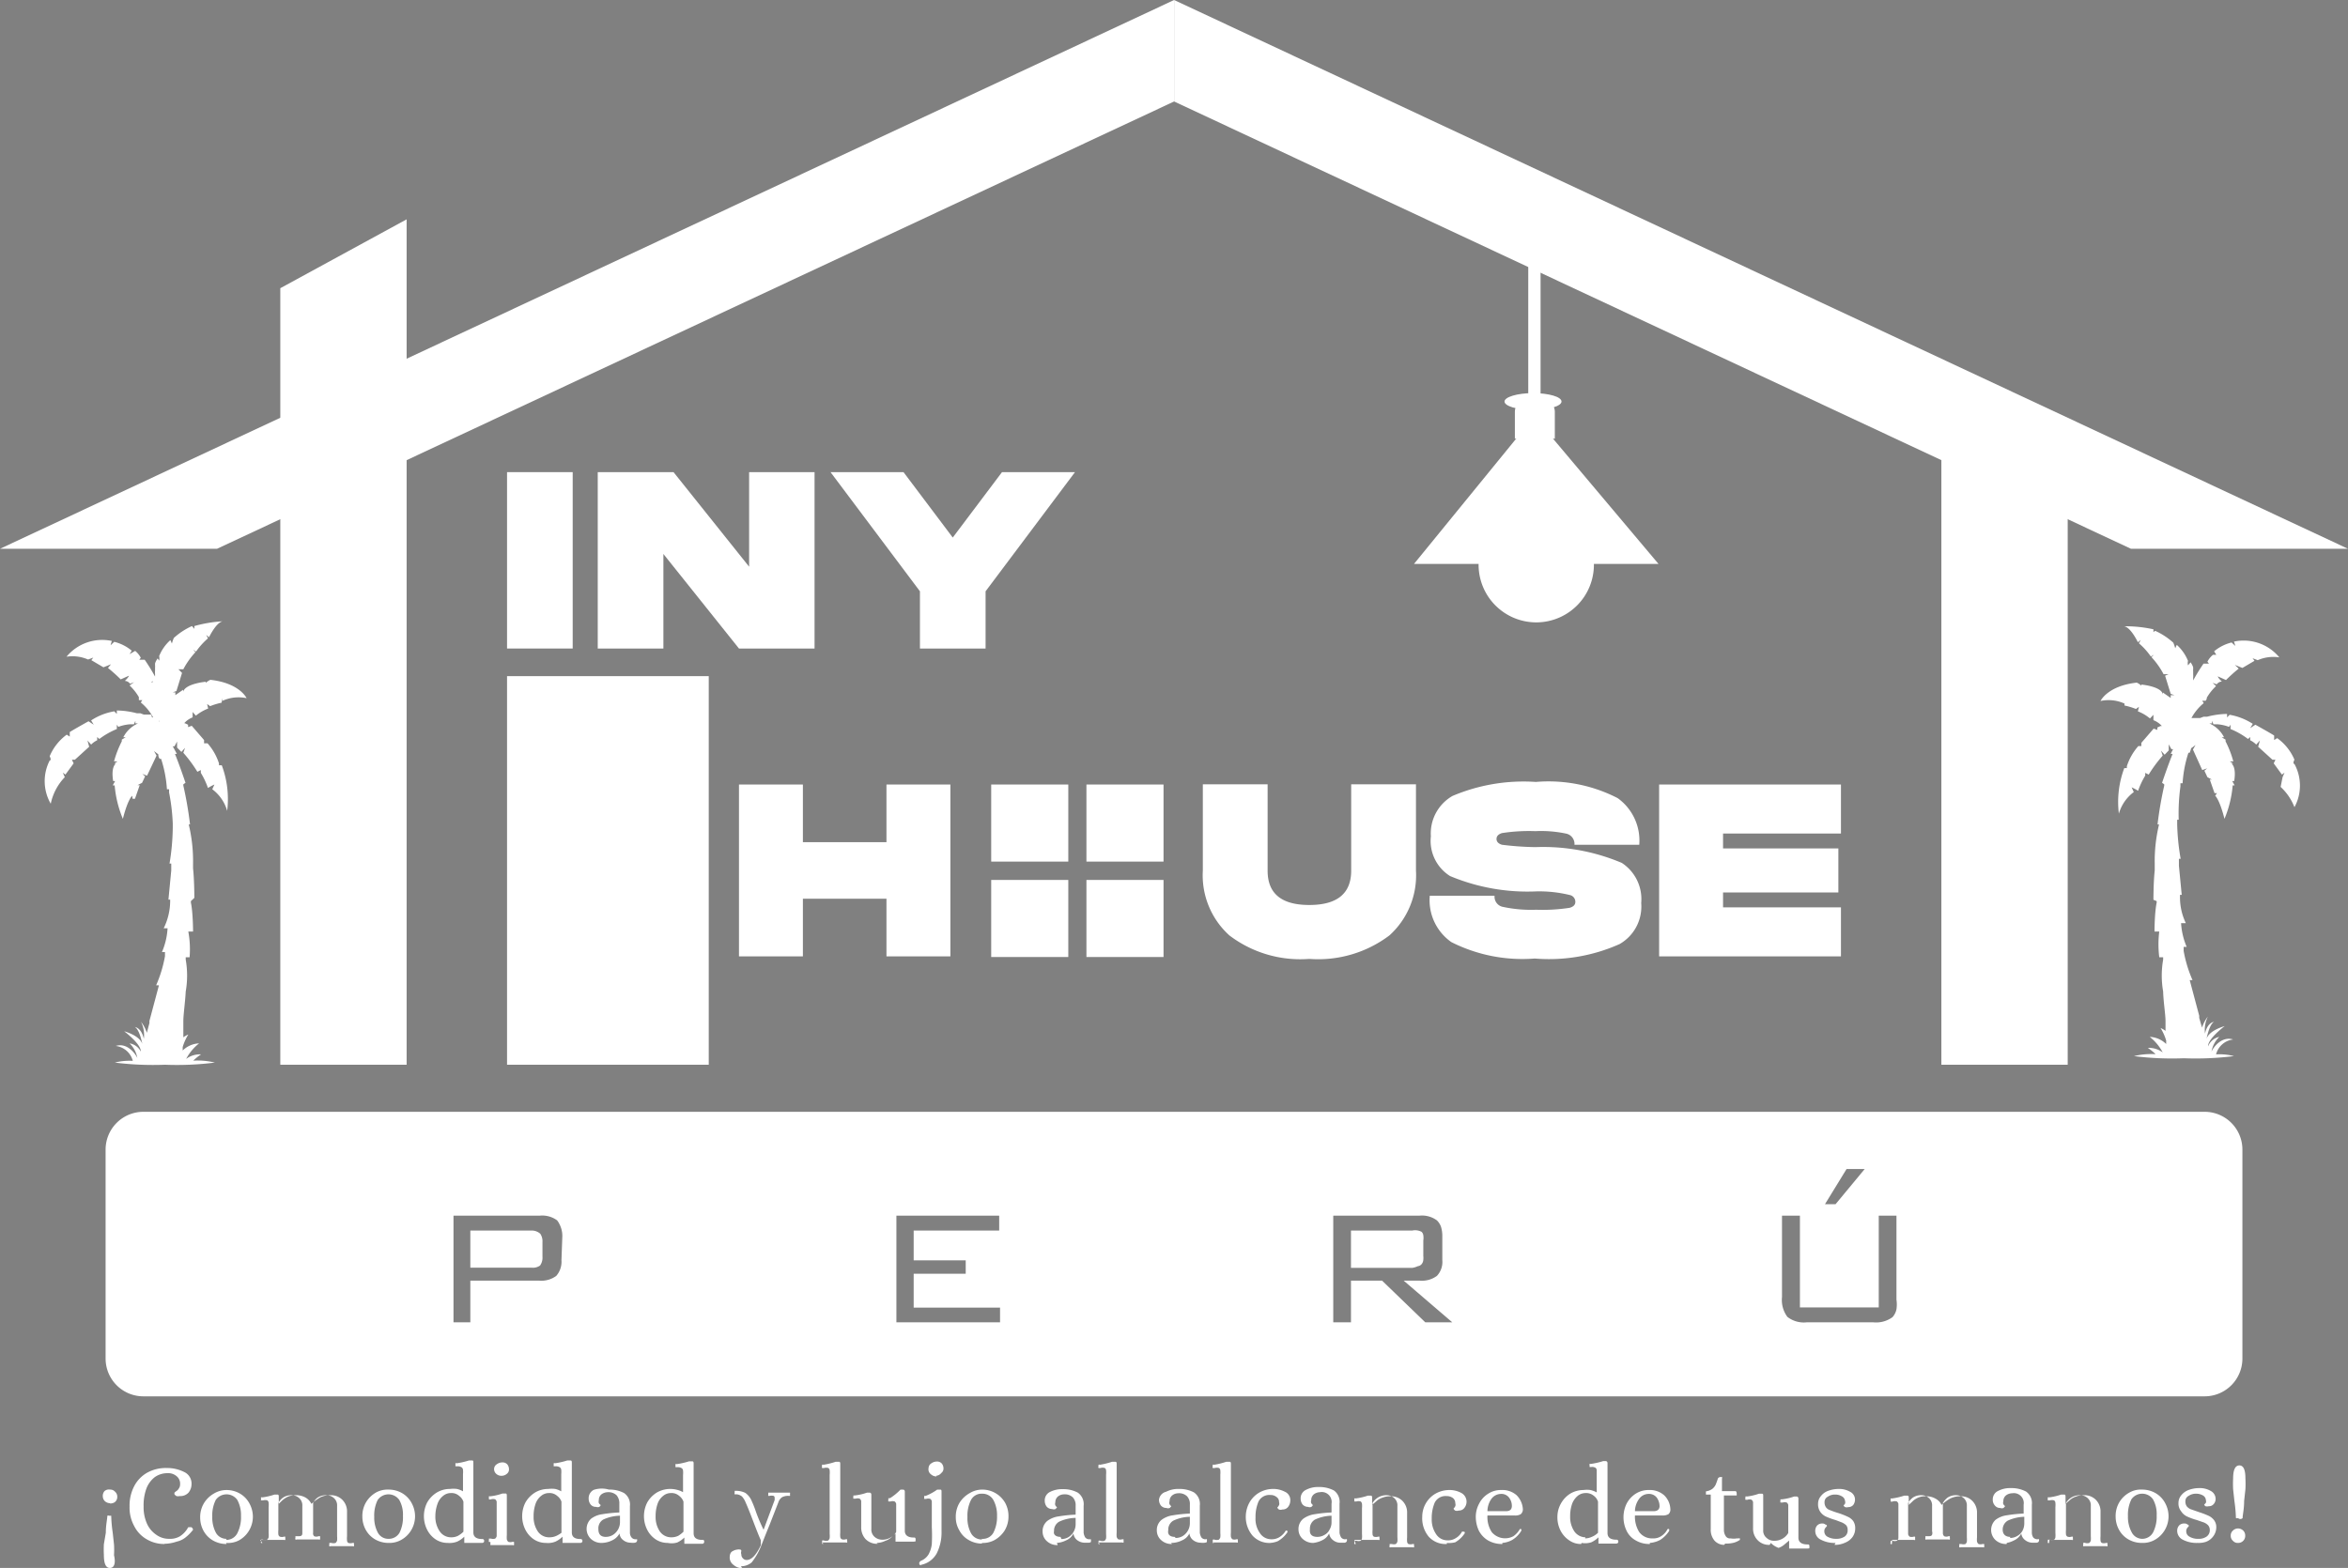<svg xmlns="http://www.w3.org/2000/svg" viewBox="0 0 108.73 72.63"><rect x="0" y="0" width="108.73" height="72.63" fill="#808080" stroke="none"/><defs><style>.cls-1,.cls-2{fill:#fff;}.cls-2{fill-rule:evenodd;}.cls-3{fill:#12100c;}</style></defs><g id="Capa_2" data-name="Capa 2"><g id="Capa_1-2" data-name="Capa 1"><path class="cls-1" d="M24.62,57H21.78v1.72h2.84a.57.57,0,0,0,.39-.1h0a.63.63,0,0,0,.11-.41v-.68a.62.62,0,0,0-.1-.38v0A.59.59,0,0,0,24.62,57Z"/><path class="cls-1" d="M65.66,58.65a.27.27,0,0,0,.16-.08.34.34,0,0,0,.09-.22.79.79,0,0,0,0-.17v-.72a.78.78,0,0,0,0-.24.27.27,0,0,0-.08-.16A.64.64,0,0,0,65.4,57H62.56v1.73H65.4A1,1,0,0,0,65.66,58.65Z"/><path class="cls-1" d="M102.1,51.5H6.63a1.75,1.75,0,0,0-1.74,1.74v9.7a1.75,1.75,0,0,0,1.74,1.74H102.1a1.75,1.75,0,0,0,1.74-1.74v-9.7A1.75,1.75,0,0,0,102.1,51.5ZM84.51,55.78l1-1.63h.84L85,55.78ZM26,58.37a1,1,0,0,1-.24.73,1.16,1.16,0,0,1-.8.22H21.78v1.93H21V56.31h4a1.16,1.16,0,0,1,.8.22,1,1,0,0,1,.12.2,1.17,1.17,0,0,1,.12.54Zm20.31,2.88h-4.8V56.31h4.76V57H42.31v1.38h2.41V59H42.31v1.57h4Zm21,0H66l-2-1.93H62.56v1.93h-.82V56.31h4a1.16,1.16,0,0,1,.8.22.77.77,0,0,1,.19.3,1.42,1.42,0,0,1,.06.44h0v1.1h0a.94.94,0,0,1-.25.73,1.16,1.16,0,0,1-.8.22H65l2.25,1.93Zm20.51-4.94v3.77h0c0,.05,0,.07,0,.12a1.51,1.51,0,0,1,0,.45.81.81,0,0,1-.18.36,1.29,1.29,0,0,1-.91.24H83.68a1.24,1.24,0,0,1-.91-.25,1.31,1.31,0,0,1-.25-.92h0V56.31h.83v4.25H87V56.31h.81Z"/><polygon class="cls-2" points="12.98 13.35 18.83 10.16 18.83 49.32 12.98 49.32 12.98 13.35"/><polygon class="cls-1" points="46.4 21.87 44.12 24.9 41.84 21.87 38.46 21.87 42.6 27.39 42.6 30.04 45.64 30.04 45.64 27.39 49.78 21.87 46.4 21.87"/><rect class="cls-1" x="23.48" y="21.87" width="3.04" height="8.17"/><rect class="cls-1" x="23.48" y="31.32" width="9.34" height="18"/><path class="cls-2" d="M31.73,39.73a.59.59,0,1,1-.59.59.58.58,0,0,1,.59-.59"/><polygon class="cls-1" points="34.69 21.87 34.69 26.25 31.19 21.87 27.68 21.87 27.68 30.04 30.72 30.04 30.72 25.66 34.22 30.04 37.72 30.04 37.72 21.87 34.69 21.87"/><path class="cls-2" d="M50.31,36.34h3.57v3.57H50.31ZM45.9,40.76h3.57v3.57H45.9Zm4.41,0h3.57v3.57H50.31ZM45.9,36.34h3.57v3.57H45.9Z"/><polygon class="cls-1" points="41.05 36.34 41.05 39.01 37.18 39.01 37.18 36.34 34.22 36.34 34.22 44.3 37.18 44.3 37.18 41.63 41.05 41.63 41.05 44.3 44.01 44.3 44.01 36.34 41.05 36.34"/><path class="cls-1" d="M60.67,44.42a5.47,5.47,0,0,0,3.67-1.09,3.75,3.75,0,0,0,1.23-3v-4h-3v4c0,1.06-.65,1.59-1.94,1.59s-1.93-.53-1.93-1.59v-4h-3v4a3.75,3.75,0,0,0,1.23,3,5.42,5.42,0,0,0,3.66,1.09"/><path class="cls-1" d="M71.14,41.29a6,6,0,0,1,1.56.17.32.32,0,0,1,.25.32c0,.13-.09.22-.26.27a8.09,8.09,0,0,1-1.55.09A6.24,6.24,0,0,1,69.56,42a.48.48,0,0,1-.35-.51h-3a2.36,2.36,0,0,0,1,2.15,7.29,7.29,0,0,0,3.86.76A8,8,0,0,0,75,43.73a2,2,0,0,0,1-1.9,2,2,0,0,0-.9-1.86,9.35,9.35,0,0,0-4-.73,14.08,14.08,0,0,1-1.55-.11c-.16-.05-.25-.14-.25-.27s.09-.22.25-.27a8.09,8.09,0,0,1,1.55-.09,5.54,5.54,0,0,1,1.45.12.49.49,0,0,1,.36.51h3a2.42,2.42,0,0,0-1-2.16,7,7,0,0,0-3.79-.75,8.42,8.42,0,0,0-3.86.65,2,2,0,0,0-1,1.87,1.92,1.92,0,0,0,.89,1.84,9.29,9.29,0,0,0,4,.71"/><polygon class="cls-1" points="76.83 36.34 76.83 44.3 85.25 44.3 85.25 42.03 79.79 42.03 79.79 41.34 85.13 41.34 85.13 39.3 79.79 39.3 79.79 38.61 85.25 38.61 85.25 36.34 76.83 36.34"/><rect class="cls-1" x="70.77" y="11.88" width="0.57" height="6.72"/><path class="cls-2" d="M71.14,22.7a2.87,2.87,0,0,1,2.64,3.06,2.67,2.67,0,1,1-5.28,0,2.87,2.87,0,0,1,2.64-3.06"/><path class="cls-1" d="M72.31,18.6c0,.21-.59.39-1.32.39s-1.32-.18-1.32-.39.59-.39,1.32-.39,1.32.17,1.32.39"/><polygon class="cls-1" points="76.8 26.12 65.48 26.12 71.05 19.29 76.8 26.12"/><path class="cls-1" d="M72,20.32V19.07c0-.38-.4-.68-.93-.68s-.92.3-.92.68v1.25Z"/><path class="cls-1" d="M3,36l-.09-.21.12.09.38-.52-.08-.17.14,0,.66-.6-.08-.29.17.19a1,1,0,0,1,.28-.2v-.15l.1.09a3.57,3.57,0,0,1,.81-.46l0-.2.07.1a1.89,1.89,0,0,1,.54-.12h.18l.07-.16,0,.12h.22l-.1,0h0a1.4,1.4,0,0,0-.68.64l.11,0-.18.11,0,.08a4.76,4.76,0,0,0-.36.93l.16,0-.15.1h.08s-.24.12-.13.81l.09,0-.11.2.09,0a5.12,5.12,0,0,0,.38,1.55c.23-.91.43-1.07.43-1.07L6.14,37l.11,0,.22-.63-.1,0,.21-.11.14-.3-.13-.11.22.08L7.25,35l-.12-.21.2.15,0-.06c0,.1,0,.2.07.27l.06,0a5.7,5.7,0,0,1,.27,1.41l.1,0s0,.09,0,.15h0A9.31,9.31,0,0,1,8,38.14H8c0,.06,0,.13,0,.21A10.68,10.68,0,0,1,7.85,40l.08,0,0,.32-.13,1.35h.08v0h0v.1A2.91,2.91,0,0,1,7.58,43h.18a3.28,3.28,0,0,1-.26,1.1l.14,0c0,.05,0,.12,0,.19h0a5.93,5.93,0,0,1-.41,1.35l.13,0-.44,1.65h0l0,.1-.12.45a1.7,1.7,0,0,0-.27-.51,1.38,1.38,0,0,1,.13.79s-.08-.48-.42-.55c.23.12.35.79.35.79-.12-.4-.84-.59-.84-.59s.79.59.77.94A.71.71,0,0,0,6,48.33a1.24,1.24,0,0,1,.36.68c-.08-.19-.47-.73-1-.56a.93.93,0,0,1,.79.69,2.69,2.69,0,0,0-.83.08,14.23,14.23,0,0,0,2.32.1,14,14,0,0,0,2.31-.1,3.41,3.41,0,0,0-1-.09,2.49,2.49,0,0,1,.36-.29,1.06,1.06,0,0,0-.69.21,2.25,2.25,0,0,1,.6-.72,1.15,1.15,0,0,0-.76.33s0-.1,0-.16a2.37,2.37,0,0,1,.26-.58,1,1,0,0,0-.23.13c0-.16,0-.33,0-.47h0V47.3c0-.3.09-.92.11-1.37h0a4.3,4.3,0,0,0,0-1.48h0l0-.11.18,0a4.53,4.53,0,0,0-.06-1.19h0l.22,0s0-.87-.1-1.34h0v-.07a.09.09,0,0,0,0,0v0L9,41.59s0-.83-.06-1.36h0s0-.09,0-.13V40h0a7.25,7.25,0,0,0-.2-1.81H8.8a17.37,17.37,0,0,0-.31-1.8h0v0l0-.06.1-.07s-.3-.89-.49-1.34h0l0,0,0,0,.09,0L8,34.57l.08,0,.12-.22,0,.28.2.2.17-.19-.08.23a6.38,6.38,0,0,1,.65.88l.16-.08,0,.13a3.59,3.59,0,0,1,.33.7,2.36,2.36,0,0,1,.3-.16l-.1.22a1.89,1.89,0,0,1,.69,1,4.46,4.46,0,0,0-.25-2.11l-.13,0,0-.09a2.62,2.62,0,0,0-.53-.93H9.45l0-.15-.57-.66-.17.06v-.11l-.15-.07H8.53l0,0h0l0,0,0,0a1,1,0,0,1,.39-.27l0-.25.15.17a2.11,2.11,0,0,1,.57-.33l-.05-.21.14.1a3.26,3.26,0,0,1,.53-.16l.05-.21,0,.12a1.79,1.79,0,0,1,1.11-.12s-.32-.7-1.68-.85c-.18.09-.21.15-.21.15l0-.06s-.93.08-1.05.46l0-.09-.36.25,0-.13H8l.17-.06.26-.84L8.26,31l.23,0a3.67,3.67,0,0,1,.56-.79l-.11-.11.14.08a3.23,3.23,0,0,1,.55-.61l-.08-.16.13.11s.32-.68.63-.74A6,6,0,0,0,9,29v.13L8.89,29a3.22,3.22,0,0,0-.84.55,1.8,1.8,0,0,0-.09.26l-.07-.16a2,2,0,0,0-.52.74.48.48,0,0,1,0,.21L7.3,30.5a.82.82,0,0,0-.12.23l0,.09v0a.44.44,0,0,1,0,.1v0l0,.14v0a.76.76,0,0,0,0,.15v.13a8.51,8.51,0,0,0-.48-.78l-.25,0,.07-.09a1,1,0,0,0-.26-.32L6,30.3l.1-.16a2,2,0,0,0-.81-.41l-.17.16a2.06,2.06,0,0,1,.06-.2,2.14,2.14,0,0,0-2.1.73,1.81,1.81,0,0,1,1,.13l.24-.09-.09.12.56.33.35-.14L5,30.94a7.51,7.51,0,0,1,.59.53l.38-.17s0,.06-.19.24a.31.31,0,0,1,.24.13l.19-.07L6,31.75a2.38,2.38,0,0,1,.43.54l0,.05,0,.09v0l.16,0-.07.11a2.3,2.3,0,0,1,.57.69l-.05,0,0,0L7,33.1l-.06,0-.07,0-.06,0-.08,0-.07,0-.16-.06-.09,0-.07,0h0a3.85,3.85,0,0,0-.93-.13v.16l-.12-.12a2.79,2.79,0,0,0-1.07.42l.12.2-.24-.16s-.65.36-.87.5l0,.21-.14-.09a2.38,2.38,0,0,0-.79,1c.1.2,0,.2,0,.2a2.09,2.09,0,0,0,.05,2A2.51,2.51,0,0,1,3,36M7.44,33.5Zm-.06-.07s0-.06,0-.09,0,.1.05.16l0-.08Zm1.17,9.51L7.07,31.55ZM7.07,31.55v.05H7Z"/><path class="cls-1" d="M105.7,36l.09-.21-.12.09-.38-.52.08-.17-.14,0-.66-.6.08-.29-.17.19a1,1,0,0,0-.28-.2v-.15l-.1.09a3.57,3.57,0,0,0-.81-.46l0-.2-.07.1a1.89,1.89,0,0,0-.54-.12h-.18l-.07-.16,0,.12h-.22l.1,0h0a1.4,1.4,0,0,1,.68.64l-.11,0,.18.11,0,.08a4.76,4.76,0,0,1,.36.93l-.16,0,.15.1h-.08s.24.12.13.81l-.09,0,.11.2-.09,0a5.12,5.12,0,0,1-.38,1.55c-.23-.91-.43-1.07-.43-1.07l.08-.12-.11,0-.22-.63.1,0-.21-.11-.14-.3.13-.11-.23.08-.43-.95.12-.21-.2.15,0-.06c0,.1-.05.2-.07.27l-.06,0a5.7,5.7,0,0,0-.27,1.41l-.1,0s0,.09,0,.15h0a9.31,9.31,0,0,0-.08,1.54h-.07c0,.06,0,.13,0,.21a10.68,10.68,0,0,0,.16,1.6l-.08,0,0,.32.13,1.35h-.08v0h0v.1a2.76,2.76,0,0,0,.27,1.21H101a3.28,3.28,0,0,0,.26,1.1l-.14,0c0,.05,0,.12,0,.19h0a5.93,5.93,0,0,0,.41,1.35l-.13,0,.44,1.65h0l0,.1.13.45a1.7,1.7,0,0,1,.27-.51,1.38,1.38,0,0,0-.13.79s.07-.48.42-.55c-.23.12-.35.79-.35.79.12-.4.84-.59.84-.59s-.79.59-.77.94a.71.71,0,0,1,.52-.44,1.24,1.24,0,0,0-.36.68c.08-.19.47-.73,1-.56a.93.93,0,0,0-.79.69,2.69,2.69,0,0,1,.83.08,14.23,14.23,0,0,1-2.32.1,14,14,0,0,1-2.31-.1,3.41,3.41,0,0,1,1-.09,2.49,2.49,0,0,0-.36-.29,1.06,1.06,0,0,1,.69.21,2.25,2.25,0,0,0-.6-.72,1.15,1.15,0,0,1,.76.33s0-.1,0-.16a2.37,2.37,0,0,0-.26-.58,1,1,0,0,1,.23.13c0-.16,0-.33,0-.47h0V47.3c0-.3-.1-.92-.11-1.37h0a4.3,4.3,0,0,1,0-1.48h0l0-.11-.18,0a4.8,4.8,0,0,1,0-1.19h0l-.22,0s0-.87.1-1.34h0v-.07a.09.09,0,0,1,0,0v0l-.15-.06s0-.83.06-1.36h0s0-.09,0-.13V40h0a7.25,7.25,0,0,1,.2-1.81h-.07a17.37,17.37,0,0,1,.31-1.8h0v0l0-.06-.1-.07s.3-.89.49-1.34h0l0,0,0,0-.09,0,.11-.22-.08,0-.12-.22v.28l-.19.2-.17-.19.08.23a6.38,6.38,0,0,0-.65.88l-.16-.08,0,.13a3.59,3.59,0,0,0-.33.7,2.36,2.36,0,0,0-.3-.16l.1.22a1.89,1.89,0,0,0-.69,1,4.46,4.46,0,0,1,.25-2.11l.12,0,0-.09a2.62,2.62,0,0,1,.53-.93h.14l0-.15.57-.66.17.06v-.11l.15-.07h.06l0,0h0l0,0,0,0a1,1,0,0,0-.39-.27l0-.25-.16.17a2,2,0,0,0-.56-.33l.05-.21-.14.1a3.26,3.26,0,0,0-.53-.16l0-.21,0,.12a1.79,1.79,0,0,0-1.11-.12s.32-.7,1.68-.85c.18.09.21.15.21.15l0-.06s.93.08,1,.46l0-.09.36.25,0-.13h.17l-.17-.06-.26-.84.16-.07-.23,0a3.67,3.67,0,0,0-.56-.79l.11-.11-.14.08a3.23,3.23,0,0,0-.55-.61l.08-.16-.13.11s-.32-.68-.63-.74a6,6,0,0,1,1.35.14v.13l.08-.06a3.22,3.22,0,0,1,.84.55,1.8,1.8,0,0,1,.09.26l.07-.16a2,2,0,0,1,.52.74.48.48,0,0,0,0,.21l.12-.14a.82.82,0,0,1,.12.23l0,.09v0a.44.44,0,0,0,0,.1v0l0,.14v0a.76.76,0,0,1,0,.15v.13a8.51,8.51,0,0,1,.48-.78l.25,0-.07-.09a1,1,0,0,1,.26-.32l.15,0-.1-.16a2,2,0,0,1,.81-.41l.17.16a2.06,2.06,0,0,0-.06-.2,2.14,2.14,0,0,1,2.1.73,1.81,1.81,0,0,0-1,.13l-.24-.09.09.12-.56.33-.35-.14.18.17a7.51,7.51,0,0,0-.59.53l-.38-.17s0,.06.19.24a.31.31,0,0,0-.24.13l-.19-.07.16.15a2.38,2.38,0,0,0-.43.54l0,.05-.05.09v0l-.16,0,.07.11a2.3,2.3,0,0,0-.57.69l0,0,0,0,.06,0,.06,0,.07,0,.06,0,.08,0,.07,0,.16-.06.09,0,.07,0h0a3.85,3.85,0,0,1,.93-.13v.16l.12-.12a2.86,2.86,0,0,1,1.07.42l-.12.2.24-.16s.65.36.87.5l0,.21.14-.09a2.36,2.36,0,0,1,.8,1c-.1.2,0,.2,0,.2a2.09,2.09,0,0,1,0,2,2.51,2.51,0,0,0-.64-.94m-4.41-2.53Zm.06-.07s0-.06,0-.09,0,.1,0,.16l0-.08Zm-1.17,9.51,1.48-11.39Zm1.48-11.39v.05h0Z"/><polygon class="cls-2" points="95.75 21.27 89.9 18.09 89.9 49.32 95.75 49.32 95.75 21.27"/><polygon class="cls-2" points="0 25.42 10.05 25.42 54.37 4.7 54.37 0 0 25.42"/><polygon class="cls-2" points="108.73 25.42 98.68 25.42 54.37 4.7 54.37 0 108.73 25.42"/><rect class="cls-3" x="83.35" y="60.56" width="3.6"/><path class="cls-1" d="M45.46,71.28A.56.56,0,0,0,46,71a1.61,1.61,0,0,0,.17-.78,1.47,1.47,0,0,0-.17-.74.58.58,0,0,0-.52-.29.55.55,0,0,0-.52.3,1.61,1.61,0,0,0-.16.78,1.48,1.48,0,0,0,.16.74.56.56,0,0,0,.52.3m0,.19a1.19,1.19,0,0,1-.63-.17,1.1,1.1,0,0,1-.43-.45,1.17,1.17,0,0,1-.16-.6,1.25,1.25,0,0,1,.18-.68,1.31,1.31,0,0,1,.47-.44,1.12,1.12,0,0,1,.57-.16,1.22,1.22,0,0,1,1.07.62,1.27,1.27,0,0,1,.15.6,1.25,1.25,0,0,1-.18.68,1.31,1.31,0,0,1-.47.44A1.12,1.12,0,0,1,45.46,71.47Zm-2.11-3.11a.37.37,0,0,1-.25-.09A.29.29,0,0,1,43,68a.26.26,0,0,1,.12-.21.44.44,0,0,1,.27-.09.29.29,0,0,1,.22.09.36.36,0,0,1,.08.23.25.25,0,0,1-.1.21A.34.34,0,0,1,43.35,68.36Zm-.72,4.12s-.06,0-.08-.07a.35.35,0,0,1,0-.06s0,0,.05-.07A.75.75,0,0,0,43,72a1.29,1.29,0,0,0,.15-.48,7.69,7.69,0,0,0,0-.78v-1c0-.09,0-.16,0-.2a.19.19,0,0,0-.07-.11.31.31,0,0,0-.19,0s-.07,0-.09,0,0,0,0-.08a.14.14,0,0,1,0-.06l.07,0A2.44,2.44,0,0,0,43.4,69l.12,0h0c.06,0,.08,0,.08.1v1.85a2.15,2.15,0,0,1-.22,1,1.07,1.07,0,0,1-.75.54Zm-2-1a.74.74,0,0,1-.57-.22.8.8,0,0,1-.2-.56v-1c0-.09,0-.16,0-.2a.19.19,0,0,0-.07-.11.31.31,0,0,0-.19,0h-.1a.12.12,0,0,1,0-.09.14.14,0,0,1,0-.06l.07,0a2.44,2.44,0,0,0,.56-.13l.12,0h0s.08,0,.08.1v1.58a.45.45,0,0,0,.15.37.53.53,0,0,0,.35.13.7.7,0,0,0,.42-.12.57.57,0,0,0,.23-.24v-1.3a.19.19,0,0,0-.07-.11.31.31,0,0,0-.19,0h-.1a.12.12,0,0,1,0-.09.14.14,0,0,1,0-.06l.07,0A2.57,2.57,0,0,0,41.7,69l.12,0h0s.08,0,.08.1v1.81c0,.2.14.31.41.31.06,0,.09,0,.09.1s0,.08-.09.09l-.84,0s0,0,0,0,0,0,0-.08v-.29h0l-.24.21a.84.84,0,0,1-.25.13A.91.91,0,0,1,40.59,71.47Zm-2.52,0a.09.09,0,0,1-.06,0,.14.14,0,0,1,0-.07s0-.08,0-.08a.14.14,0,0,1,.09,0,.32.32,0,0,0,.19,0,.23.23,0,0,0,.07-.11,1.09,1.09,0,0,0,0-.2V68.31a1,1,0,0,0,0-.2.14.14,0,0,0-.06-.11.35.35,0,0,0-.2,0l-.09,0a.11.11,0,0,1,0-.09.07.07,0,0,1,0-.06.06.06,0,0,1,.06,0,3.39,3.39,0,0,0,.57-.14l.12,0h0c.06,0,.09,0,.09.1v3.18a1.09,1.09,0,0,0,0,.2s0,.07.07.11a.3.3,0,0,0,.19,0h0l.06,0s0,0,0,.08a.14.14,0,0,1,0,.07.09.09,0,0,1-.06,0h-1.1Zm-3.76,1.13a.6.6,0,0,1-.4-.15.42.42,0,0,1-.18-.34c0-.16.05-.26.14-.3a.53.53,0,0,1,.2-.07.33.33,0,0,1,.15,0s.05,0,.05.07,0,0,0,0a.21.21,0,0,0,0,.15.24.24,0,0,0,.07.18.22.22,0,0,0,.18.08c.22,0,.44-.23.65-.68a.52.52,0,0,0,0-.11.45.45,0,0,0,0-.13c-.07-.15-.19-.45-.35-.87s-.26-.67-.35-.87a.91.91,0,0,0-.17-.28.45.45,0,0,0-.23-.1h-.06l-.05,0a.17.17,0,0,1,0-.08s0-.07,0-.08H34a1,1,0,0,1,.51.09.85.85,0,0,1,.3.38,4.85,4.85,0,0,1,.2.51,7.91,7.91,0,0,0,.35.82h0l.51-1.37a.49.49,0,0,0,0-.12.08.08,0,0,0-.05-.08.42.42,0,0,0-.18,0h0l-.06,0a.13.13,0,0,1,0-.08.19.19,0,0,1,0-.07.05.05,0,0,1,0,0h1a.05.05,0,0,1,0,0,.1.1,0,0,1,0,.07.13.13,0,0,1,0,.08l-.06,0a.61.61,0,0,0-.3.06.46.46,0,0,0-.18.25l-.39,1c-.18.44-.31.77-.4,1a3,3,0,0,1-.44.77A.75.75,0,0,1,34.31,72.55ZM31.1,71.21a.74.74,0,0,0,.31-.07,1.33,1.33,0,0,0,.24-.19V69.56a.56.56,0,0,0-.2-.27.52.52,0,0,0-.37-.13.56.56,0,0,0-.37.13.8.8,0,0,0-.26.37,1.72,1.72,0,0,0-.09.58,1.19,1.19,0,0,0,.19.69A.64.64,0,0,0,31.1,71.21Zm-.18.26a1,1,0,0,1-.55-.16,1.17,1.17,0,0,1-.4-.45,1.4,1.4,0,0,1,0-1.26,1.29,1.29,0,0,1,.44-.46,1.24,1.24,0,0,1,.94-.13,1,1,0,0,1,.28.11h0v-.8a1,1,0,0,0,0-.2.14.14,0,0,0-.06-.11.34.34,0,0,0-.2-.05l-.09,0s0,0,0-.08,0,0,0-.06a.07.07,0,0,1,.06,0,3.46,3.46,0,0,0,.57-.13l.12,0h0c.06,0,.09,0,.09.1v3.23c0,.21.13.31.41.31.05,0,.08,0,.08.09a.09.09,0,0,1-.08.09l-.84,0s0,0,0,0v-.29h0a1.14,1.14,0,0,1-.33.23A.92.92,0,0,1,30.92,71.47Zm-2.87-.28a.63.63,0,0,0,.33-.09.7.7,0,0,0,.33-.59v-.3a1.93,1.93,0,0,0-.78.18.47.47,0,0,0-.22.44C27.71,71.07,27.82,71.19,28.05,71.19Zm-.17.28a.72.72,0,0,1-.51-.18.64.64,0,0,1,0-.94,1.1,1.1,0,0,1,.52-.21,6.5,6.5,0,0,1,.79-.08v-.41a.57.57,0,0,0-.13-.39.55.55,0,0,0-.41-.14.51.51,0,0,0-.29.1.34.34,0,0,0-.12.27.29.29,0,0,0,0,.14.76.76,0,0,0,.09.09.12.12,0,0,1,0,0s0,0-.06.08a.24.24,0,0,1-.16,0,.31.31,0,0,1-.25-.11.44.44,0,0,1-.09-.27.43.43,0,0,1,.24-.41A1.2,1.2,0,0,1,28.2,69a1.42,1.42,0,0,1,.7.16.65.65,0,0,1,.27.61V71a.35.35,0,0,0,.07.21.23.23,0,0,0,.2.09l.06,0a.1.1,0,0,1,0,.07s0,.07-.1.09a.63.63,0,0,1-.19,0,.55.55,0,0,1-.35-.12.41.41,0,0,1-.17-.31.75.75,0,0,1-.34.32A1.17,1.17,0,0,1,27.88,71.47Zm-2.43-.26a.76.76,0,0,0,.32-.07A1.33,1.33,0,0,0,26,71V69.56a.56.56,0,0,0-.2-.27.52.52,0,0,0-.37-.13.56.56,0,0,0-.37.13.8.8,0,0,0-.26.37,1.72,1.72,0,0,0-.09.58,1.19,1.19,0,0,0,.19.69A.63.63,0,0,0,25.45,71.21Zm-.17.26a1,1,0,0,1-.55-.16,1.17,1.17,0,0,1-.4-.45,1.4,1.4,0,0,1,0-1.26,1.29,1.29,0,0,1,.44-.46,1.18,1.18,0,0,1,.62-.17,1.22,1.22,0,0,1,.32,0,1,1,0,0,1,.28.11h0v-.8a1,1,0,0,0,0-.2.17.17,0,0,0-.06-.11.34.34,0,0,0-.2-.05l-.09,0s0,0,0-.08,0,0,0-.06a.07.07,0,0,1,.06,0,3.46,3.46,0,0,0,.57-.13l.12,0h0c.06,0,.09,0,.09.1v3.23c0,.21.13.31.4.31a.08.08,0,0,1,.09.09q0,.08-.09.09l-.83,0s0,0,0,0,0,0,0-.08v-.21h0a1.14,1.14,0,0,1-.33.23A.92.92,0,0,1,25.28,71.47Zm-2.06-3.11a.34.34,0,0,1-.24-.09.29.29,0,0,1-.1-.23.26.26,0,0,1,.12-.21.44.44,0,0,1,.27-.09.29.29,0,0,1,.22.09.36.36,0,0,1,.08.23.25.25,0,0,1-.1.21A.37.37,0,0,1,23.22,68.36Zm-.51,3.06a.09.09,0,0,1-.07,0,.14.14,0,0,1,0-.07s0-.08,0-.08l.1,0a.32.32,0,0,0,.19,0,.23.23,0,0,0,.07-.11v-1.6a.19.19,0,0,0-.07-.11.31.31,0,0,0-.19,0,.15.15,0,0,1-.1,0s0,0,0-.08a.14.14,0,0,1,0-.06l.07,0a2.57,2.57,0,0,0,.56-.13l.12,0h0c.05,0,.08,0,.08.1v1.83a1.09,1.09,0,0,0,0,.2.23.23,0,0,0,.07.11.32.32,0,0,0,.19,0h0l.07,0a.13.13,0,0,1,0,.08.08.08,0,0,1,0,.07.06.06,0,0,1-.06,0H22.71Zm-1.81-.21a.68.68,0,0,0,.31-.07,1.1,1.1,0,0,0,.25-.19V69.56a.56.56,0,0,0-.2-.27.52.52,0,0,0-.37-.13.56.56,0,0,0-.37.13.8.8,0,0,0-.26.37,1.72,1.72,0,0,0-.1.58,1.19,1.19,0,0,0,.2.69A.63.63,0,0,0,20.9,71.21Zm-.17.26a1,1,0,0,1-.55-.16,1.17,1.17,0,0,1-.4-.45,1.4,1.4,0,0,1,0-1.26,1.29,1.29,0,0,1,.44-.46,1.18,1.18,0,0,1,.62-.17,1.22,1.22,0,0,1,.32,0,1,1,0,0,1,.28.11h0v-.8a1,1,0,0,0,0-.2.17.17,0,0,0-.06-.11.34.34,0,0,0-.2-.05l-.09,0s0,0,0-.08,0,0,0-.06a.07.07,0,0,1,.06,0,3.46,3.46,0,0,0,.57-.13l.12,0h0c.06,0,.08,0,.08.1v3.23c0,.21.14.31.41.31a.08.08,0,0,1,.09.09q0,.08-.09.09l-.83,0s0,0,0,0,0,0,0-.08v-.21h0a1.14,1.14,0,0,1-.33.23A1,1,0,0,1,20.73,71.47ZM18,71.28A.57.57,0,0,0,18.5,71a1.61,1.61,0,0,0,.16-.78,1.38,1.38,0,0,0-.17-.74.61.61,0,0,0-1,0,1.61,1.61,0,0,0-.16.78,1.47,1.47,0,0,0,.17.74A.55.55,0,0,0,18,71.28Zm0,.19a1.25,1.25,0,0,1-.64-.17,1.16,1.16,0,0,1-.43-.45,1.27,1.27,0,0,1-.15-.6,1.25,1.25,0,0,1,.18-.68,1.29,1.29,0,0,1,.46-.44A1.13,1.13,0,0,1,18,69a1.24,1.24,0,0,1,.63.17,1.16,1.16,0,0,1,.43.45,1.28,1.28,0,0,1,.16.6,1.26,1.26,0,0,1-.19.68,1.24,1.24,0,0,1-.47.44A1.11,1.11,0,0,1,18,71.47Zm-5.85,0a.09.09,0,0,1-.06,0,.08.08,0,0,1,0-.07s0-.08,0-.08a.14.14,0,0,1,.09,0,.32.32,0,0,0,.19,0,.23.23,0,0,0,.07-.11,1.09,1.09,0,0,0,0-.2v-1.2a1,1,0,0,0,0-.2.14.14,0,0,0-.06-.11.34.34,0,0,0-.2,0s-.07,0-.09,0,0,0,0-.08a.07.07,0,0,1,0-.06.09.09,0,0,1,.06,0,2.91,2.91,0,0,0,.56-.13l.12,0h0c.05,0,.08,0,.08.1v.33h0l.15-.15a1.12,1.12,0,0,1,.29-.19,1,1,0,0,1,.36-.06.87.87,0,0,1,.44.11.69.69,0,0,1,.27.29h0a2.78,2.78,0,0,1,.39-.29,1,1,0,0,1,.48-.11.74.74,0,0,1,.57.22.76.76,0,0,1,.21.56v1.12a1.09,1.09,0,0,0,0,.2s0,.07.06.11a.35.35,0,0,0,.2,0h0l.06,0s0,0,0,.08a.09.09,0,0,1,0,.07.06.06,0,0,1-.06,0H15.31a.06.06,0,0,1-.06,0,.08.08,0,0,1,0-.07s0-.08,0-.08l.1,0a.32.32,0,0,0,.19,0,.23.23,0,0,0,.07-.11,1.09,1.09,0,0,0,0-.2V69.76a.45.45,0,0,0-.15-.37.51.51,0,0,0-.35-.13.7.7,0,0,0-.4.11.68.68,0,0,0-.21.25V71a.17.17,0,0,0,.05.16.28.28,0,0,0,.2,0h0l.07,0a.13.13,0,0,1,0,.08.14.14,0,0,1,0,.07.07.07,0,0,1-.06,0H13.74a.06.06,0,0,1-.06,0,.09.09,0,0,1,0-.07s0-.08,0-.08l.1,0c.11,0,.18,0,.21-.07A.27.27,0,0,0,14,71V69.76a.45.45,0,0,0-.15-.37.51.51,0,0,0-.35-.13.67.67,0,0,0-.39.11.72.72,0,0,0-.22.25v1.25a1.09,1.09,0,0,0,0,.2s0,.07.07.11a.3.3,0,0,0,.19,0h0l.06,0s0,0,0,.08a.14.14,0,0,1,0,.07.09.09,0,0,1-.06,0h-1.1Zm-1.66-.14A.57.57,0,0,0,11,71a1.61,1.61,0,0,0,.16-.78,1.47,1.47,0,0,0-.17-.74.61.61,0,0,0-1,0,1.61,1.61,0,0,0-.16.78A1.47,1.47,0,0,0,10,71,.55.55,0,0,0,10.47,71.28Zm0,.19a1.25,1.25,0,0,1-.64-.17,1.16,1.16,0,0,1-.43-.45,1.27,1.27,0,0,1-.15-.6,1.25,1.25,0,0,1,.18-.68,1.29,1.29,0,0,1,.46-.44,1.13,1.13,0,0,1,.58-.16,1.24,1.24,0,0,1,.63.17,1.16,1.16,0,0,1,.43.45,1.28,1.28,0,0,1,.16.6,1.26,1.26,0,0,1-.19.68,1.24,1.24,0,0,1-.47.44A1.11,1.11,0,0,1,10.47,71.47Zm-2.87,0a1.58,1.58,0,0,1-.81-.21,1.45,1.45,0,0,1-.59-.61A1.78,1.78,0,0,1,6,69.78a1.94,1.94,0,0,1,.21-.93,1.52,1.52,0,0,1,.6-.63,1.77,1.77,0,0,1,.9-.22,1.76,1.76,0,0,1,.81.18.59.59,0,0,1,.35.56.63.63,0,0,1-.14.4.51.51,0,0,1-.4.16.41.41,0,0,1-.16,0,.36.36,0,0,1-.09-.08.2.2,0,0,1,0-.08l.07-.06a.33.33,0,0,0,.13-.13.32.32,0,0,0,.06-.2.44.44,0,0,0-.16-.37.6.6,0,0,0-.44-.14,1,1,0,0,0-.57.18,1.23,1.23,0,0,0-.39.53,2.26,2.26,0,0,0-.13.83,1.87,1.87,0,0,0,.14.76,1.22,1.22,0,0,0,.43.54,1,1,0,0,0,.62.2.9.9,0,0,0,.48-.11,1.12,1.12,0,0,0,.37-.38s0-.05.07-.05l.1,0a.17.17,0,0,1,.08.12s0,0,0,0a1.94,1.94,0,0,1-.38.38,1,1,0,0,1-.38.17A1.82,1.82,0,0,1,7.6,71.51ZM5.09,72.63c-.19,0-.28-.2-.28-.61a4.89,4.89,0,0,1,0-.49L4.9,71c0-.37.07-.64.07-.79a.05.05,0,0,1,0,0,.15.15,0,0,1,.09,0l.09,0a.07.07,0,0,1,0,0,6.6,6.6,0,0,0,.07.79l.06.55a4.54,4.54,0,0,1,0,.49C5.37,72.43,5.28,72.63,5.09,72.63Zm0-3a.37.37,0,0,1-.24-.1.33.33,0,0,1-.09-.23.32.32,0,0,1,.09-.24A.32.32,0,0,1,5.1,69a.29.29,0,0,1,.23.1.3.3,0,0,1,.1.24.3.3,0,0,1-.1.23A.33.33,0,0,1,5.09,69.64Z"/><path class="cls-1" d="M85,71.47a1.34,1.34,0,0,1-.68-.15.44.44,0,0,1-.26-.41.37.37,0,0,1,.09-.25.32.32,0,0,1,.24-.09.19.19,0,0,1,.14.05s.07,0,.07.07l-.06.07a.24.24,0,0,0-.06.18.28.28,0,0,0,.14.24.81.81,0,0,0,.42.1.67.67,0,0,0,.39-.11.35.35,0,0,0,.13-.3.32.32,0,0,0-.07-.22.69.69,0,0,0-.2-.13L85,70.41a3.26,3.26,0,0,1-.42-.15.66.66,0,0,1-.28-.22.61.61,0,0,1-.11-.38.55.55,0,0,1,.14-.37.73.73,0,0,1,.35-.24,1.39,1.39,0,0,1,.46-.08,1,1,0,0,1,.53.13.4.4,0,0,1,.23.37.41.41,0,0,1-.08.24.29.29,0,0,1-.23.1.25.25,0,0,1-.15,0s-.07-.05-.07-.07l0,0,.07-.09a.21.21,0,0,0,0-.12.28.28,0,0,0-.15-.22.59.59,0,0,0-.31-.08.57.57,0,0,0-.34.1.27.27,0,0,0-.15.25.39.39,0,0,0,.06.23.35.35,0,0,0,.19.14,4.1,4.1,0,0,0,.4.14,3.49,3.49,0,0,1,.43.17.63.63,0,0,1,.25.2.59.59,0,0,1,.09.34.69.69,0,0,1-.12.39.79.79,0,0,1-.35.27,1.13,1.13,0,0,1-.49.1m-3,0a.72.72,0,0,1-.56-.22.76.76,0,0,1-.21-.56v-1c0-.09,0-.16,0-.2a.19.19,0,0,0-.07-.11.29.29,0,0,0-.19,0h-.09a.1.1,0,0,1,0-.09.09.09,0,0,1,0-.06.09.09,0,0,1,.06,0,2.44,2.44,0,0,0,.56-.13l.12,0h0c.06,0,.08,0,.08.1v1.58a.43.43,0,0,0,.16.37.49.49,0,0,0,.35.13.74.74,0,0,0,.42-.12.73.73,0,0,0,.23-.24v-1.1c0-.09,0-.16,0-.2a.19.19,0,0,0-.07-.11.31.31,0,0,0-.19,0h-.1a.12.12,0,0,1,0-.09.14.14,0,0,1,0-.06l.07,0a2.44,2.44,0,0,0,.56-.13l.12,0h0s.08,0,.08.1v1.81c0,.2.14.31.42.31.06,0,.09,0,.09.1s0,.08-.09.09l-.85,0s0,0,0,0v-.37h0l-.25.21a.78.78,0,0,1-.24.13A1,1,0,0,1,82,71.47Zm-2.11,0a.61.61,0,0,1-.44-.19.77.77,0,0,1-.18-.54V69.23H79s0,0,0,0a.14.14,0,0,1,0-.07.24.24,0,0,1,0-.08.1.1,0,0,1,0,0,.65.65,0,0,0,.29-.11.6.6,0,0,0,.15-.18,3,3,0,0,0,.11-.3.13.13,0,0,1,.12-.07l.07,0a.05.05,0,0,1,0,.06l0,.59.62,0h0s.06,0,.06.1a.31.31,0,0,1,0,.1s0,0,0,0h-.59v1.59a.52.52,0,0,0,.08.29.23.23,0,0,0,.23.11.88.88,0,0,0,.29,0l.08,0a.09.09,0,0,1,.06,0,.43.43,0,0,1,0,.07s0,0,0,0,0,0,0,0a1,1,0,0,1-.28.13A1.47,1.47,0,0,1,79.89,71.5ZM76.57,70c.17,0,.27-.07.28-.22a.69.69,0,0,0-.13-.41.45.45,0,0,0-.37-.17.54.54,0,0,0-.44.22,1,1,0,0,0-.2.58Zm-.17,1.52a1.24,1.24,0,0,1-.66-.17,1,1,0,0,1-.42-.45,1.44,1.44,0,0,1,0-1.24,1.21,1.21,0,0,1,.41-.46,1.1,1.1,0,0,1,.62-.18,1,1,0,0,1,.71.24.94.94,0,0,1,.29.64.28.28,0,0,1-.09.24.55.55,0,0,1-.28.06H75.71a1.35,1.35,0,0,0,.2.77.74.74,0,0,0,.63.29.65.65,0,0,0,.38-.1.82.82,0,0,0,.3-.33l0,0a.08.08,0,0,1,.07,0,.11.11,0,0,1,0,.09.43.43,0,0,1,0,0,1.34,1.34,0,0,1-.41.41A1.2,1.2,0,0,1,76.4,71.47Zm-3-.26a.74.74,0,0,0,.31-.07A.88.88,0,0,0,74,71V69.56a.54.54,0,0,0-.19-.27.55.55,0,0,0-.38-.13.58.58,0,0,0-.37.13.88.88,0,0,0-.26.37,1.72,1.72,0,0,0-.09.58,1.19,1.19,0,0,0,.19.69A.64.64,0,0,0,73.42,71.21Zm-.18.26a.93.93,0,0,1-.54-.16,1.19,1.19,0,0,1-.41-.45,1.34,1.34,0,0,1-.15-.64,1.25,1.25,0,0,1,.16-.62,1.26,1.26,0,0,1,.43-.46,1.2,1.2,0,0,1,.62-.17,1.12,1.12,0,0,1,.32,0,1.1,1.1,0,0,1,.29.11h0v-1A.19.19,0,0,0,73.9,68a.31.31,0,0,0-.19-.05.22.22,0,0,1-.1,0s0,0,0-.08a.08.08,0,0,1,0-.06s0,0,.06,0a3.46,3.46,0,0,0,.57-.13l.12,0h0s.08,0,.08.1v3.23c0,.21.14.31.41.31a.08.08,0,0,1,.09.09q0,.08-.09.09l-.83,0s0,0,0,0v-.29h0a1.14,1.14,0,0,1-.33.23A.92.92,0,0,1,73.24,71.47ZM69.73,70c.18,0,.27-.07.28-.22a.63.63,0,0,0-.13-.41.44.44,0,0,0-.37-.17.56.56,0,0,0-.44.22,1,1,0,0,0-.19.58Zm-.16,1.52a1.28,1.28,0,0,1-.67-.17,1.14,1.14,0,0,1-.42-.45,1.53,1.53,0,0,1-.14-.64,1.27,1.27,0,0,1,.15-.6,1.13,1.13,0,0,1,.41-.46,1.07,1.07,0,0,1,.61-.18,1,1,0,0,1,.72.24,1,1,0,0,1,.29.64.29.29,0,0,1-.1.24.49.49,0,0,1-.27.06H68.88a1.28,1.28,0,0,0,.2.77.81.81,0,0,0,1,.19,1,1,0,0,0,.3-.33l0,0a.07.07,0,0,1,.06,0,.09.09,0,0,1,0,.09.07.07,0,0,1,0,0,1.24,1.24,0,0,1-.41.41A1.13,1.13,0,0,1,69.57,71.47Zm-2.57,0a1.05,1.05,0,0,1-.84-.34,1.33,1.33,0,0,1-.3-.91,1.24,1.24,0,0,1,.61-1.08,1.31,1.31,0,0,1,.62-.17,1.14,1.14,0,0,1,.57.13.46.46,0,0,1,.15.7.31.31,0,0,1-.26.12.26.26,0,0,1-.17,0s-.07-.06-.07-.09l0,0a.44.44,0,0,0,.08-.11.21.21,0,0,0,0-.14.29.29,0,0,0-.11-.24.48.48,0,0,0-.29-.09.56.56,0,0,0-.55.3,1.81,1.81,0,0,0-.14.74,1.2,1.2,0,0,0,.2.72.62.62,0,0,0,.53.29.65.65,0,0,0,.38-.1.76.76,0,0,0,.29-.3.08.08,0,0,1,.06,0h.05a.08.08,0,0,1,0,0,.07.07,0,0,1,0,.1,1.31,1.31,0,0,1-.42.39A1.16,1.16,0,0,1,67,71.47Zm-4.22,0a.09.09,0,0,1-.06,0,.08.08,0,0,1,0-.07s0-.08,0-.08l.09,0a.35.35,0,0,0,.2,0s.06-.07.06-.11a1.09,1.09,0,0,0,0-.2v-1.2a1,1,0,0,0,0-.2.17.17,0,0,0-.06-.11.34.34,0,0,0-.2,0s-.07,0-.09,0,0,0,0-.08a.07.07,0,0,1,0-.06.09.09,0,0,1,.06,0,2.91,2.91,0,0,0,.56-.13l.12,0h0c.05,0,.08,0,.08.1v.33h0l.24-.21a.84.84,0,0,1,.25-.13.91.91,0,0,1,.35-.06.74.74,0,0,1,.57.22.76.76,0,0,1,.21.56v1.12a1.09,1.09,0,0,0,0,.2s0,.07.06.11a.35.35,0,0,0,.2,0h0l.06,0s0,0,0,.08a.09.09,0,0,1,0,.07.06.06,0,0,1-.06,0H64.41a.09.09,0,0,1-.06,0,.08.08,0,0,1,0-.07s0-.08,0-.08l.1,0a.32.32,0,0,0,.19,0,.23.23,0,0,0,.07-.11,1.09,1.09,0,0,0,0-.2V69.76a.45.45,0,0,0-.15-.37.51.51,0,0,0-.35-.13.74.74,0,0,0-.42.12.73.73,0,0,0-.23.24v1.25a1.09,1.09,0,0,0,0,.2s0,.07.06.11a.35.35,0,0,0,.2,0h0l.06,0s0,0,0,.08a.14.14,0,0,1,0,.07.09.09,0,0,1-.06,0h-1.1ZM61,71.19a.63.63,0,0,0,.33-.09.53.53,0,0,0,.24-.25.64.64,0,0,0,.09-.34v-.3a1.92,1.92,0,0,0-.77.18.48.48,0,0,0-.23.44C60.63,71.07,60.75,71.19,61,71.19Zm-.16.28a.72.72,0,0,1-.51-.18.59.59,0,0,1-.2-.44.61.61,0,0,1,.22-.5,1.18,1.18,0,0,1,.53-.21,6.3,6.3,0,0,1,.78-.08v-.41a.46.46,0,0,0-.54-.53.48.48,0,0,0-.28.1.34.34,0,0,0-.12.27.21.21,0,0,0,0,.14.73.73,0,0,0,.08.09l0,0s0,0-.07.08a.21.21,0,0,1-.16,0,.34.34,0,0,1-.25-.11.44.44,0,0,1-.09-.27.43.43,0,0,1,.25-.41,1.2,1.2,0,0,1,.59-.13,1.45,1.45,0,0,1,.7.16.65.65,0,0,1,.26.61V71a.58.58,0,0,0,.07.21.23.23,0,0,0,.21.09.08.08,0,0,1,.06,0,.1.1,0,0,1,0,.07s0,.07-.1.09l-.19,0a.53.53,0,0,1-.35-.12.45.45,0,0,1-.18-.31.68.68,0,0,1-.33.32A1.21,1.21,0,0,1,60.81,71.47Zm-2,0a1.05,1.05,0,0,1-.84-.34,1.34,1.34,0,0,1-.31-.91,1.36,1.36,0,0,1,.18-.64,1.24,1.24,0,0,1,.44-.44,1.3,1.3,0,0,1,.61-.17,1.16,1.16,0,0,1,.58.13.42.42,0,0,1,.25.42.48.48,0,0,1-.1.28.31.31,0,0,1-.26.12.25.25,0,0,1-.17,0s-.07-.06-.07-.09l0,0a.44.44,0,0,0,.08-.11.21.21,0,0,0,0-.14.27.27,0,0,0-.12-.24.43.43,0,0,0-.28-.09.56.56,0,0,0-.55.3,1.81,1.81,0,0,0-.14.74,1.14,1.14,0,0,0,.2.72.62.62,0,0,0,.53.29.67.67,0,0,0,.38-.1.84.84,0,0,0,.29-.3l0,0h.06a.08.08,0,0,1,0,0,.07.07,0,0,1,0,.1,1.34,1.34,0,0,1-.43.39A1.09,1.09,0,0,1,58.8,71.47Zm-2.62,0a.09.09,0,0,1-.06,0,.14.14,0,0,1,0-.07s0-.08,0-.08a.14.14,0,0,1,.09,0,.32.32,0,0,0,.19,0,.23.23,0,0,0,.07-.11,1.09,1.09,0,0,0,0-.2V68.31a1,1,0,0,0,0-.2.14.14,0,0,0-.06-.11.35.35,0,0,0-.2,0l-.09,0a.11.11,0,0,1,0-.09.14.14,0,0,1,0-.06.06.06,0,0,1,.06,0,3.39,3.39,0,0,0,.57-.14l.12,0h0c.06,0,.09,0,.09.1v3.18a1.09,1.09,0,0,0,0,.2.23.23,0,0,0,.07.11.3.3,0,0,0,.19,0h0l.06,0s0,0,0,.08a.14.14,0,0,1,0,.07.07.07,0,0,1-.06,0h-1.1Zm-1.78-.23a.63.63,0,0,0,.33-.09.7.7,0,0,0,.33-.59v-.3a1.87,1.87,0,0,0-.77.18.48.48,0,0,0-.23.44C54.06,71.07,54.17,71.19,54.4,71.19Zm-.17.28a.7.7,0,0,1-.5-.18.59.59,0,0,1-.2-.44.61.61,0,0,1,.22-.5,1.14,1.14,0,0,1,.53-.21,6.3,6.3,0,0,1,.78-.08v-.41a.53.53,0,0,0-.13-.39.53.53,0,0,0-.41-.14.45.45,0,0,0-.28.1.34.34,0,0,0-.12.27.21.21,0,0,0,0,.14.34.34,0,0,0,.08.09l0,0s0,0-.07.08a.22.22,0,0,1-.16,0,.33.33,0,0,1-.25-.11.44.44,0,0,1-.09-.27A.43.43,0,0,1,54,69.1a1.22,1.22,0,0,1,.59-.13,1.42,1.42,0,0,1,.7.16.65.65,0,0,1,.27.61V71a.58.58,0,0,0,.07.21.23.23,0,0,0,.2.09.08.08,0,0,1,.06,0s0,0,0,.07,0,.07-.09.09a.69.69,0,0,1-.2,0,.57.57,0,0,1-.35-.12.44.44,0,0,1-.17-.31.67.67,0,0,1-.34.32A1.14,1.14,0,0,1,54.23,71.47Zm-3.34,0a.09.09,0,0,1-.06,0,.14.14,0,0,1,0-.07s0-.08,0-.08a.14.14,0,0,1,.09,0,.32.32,0,0,0,.19,0,.23.23,0,0,0,.07-.11,1.09,1.09,0,0,0,0-.2V68.31a1,1,0,0,0,0-.2.14.14,0,0,0-.06-.11.33.33,0,0,0-.2,0l-.09,0a.11.11,0,0,1,0-.09.14.14,0,0,1,0-.06.06.06,0,0,1,.06,0,3.39,3.39,0,0,0,.57-.14l.12,0h0c.06,0,.09,0,.09.1v3.18a1.09,1.09,0,0,0,0,.2.23.23,0,0,0,.07.11.3.3,0,0,0,.19,0h0l.06,0s0,0,0,.08a.14.14,0,0,1,0,.07.07.07,0,0,1-.06,0h-1.1Zm-1.78-.23a.63.63,0,0,0,.33-.09.7.7,0,0,0,.33-.59v-.3a1.87,1.87,0,0,0-.77.18.48.48,0,0,0-.23.44C48.77,71.07,48.88,71.19,49.11,71.19Zm-.17.28a.7.7,0,0,1-.5-.18.59.59,0,0,1-.2-.44.61.61,0,0,1,.22-.5,1.14,1.14,0,0,1,.53-.21,6.3,6.3,0,0,1,.78-.08v-.41a.53.53,0,0,0-.13-.39.53.53,0,0,0-.41-.14.45.45,0,0,0-.28.1.34.34,0,0,0-.12.27.21.21,0,0,0,0,.14.34.34,0,0,0,.08.09l0,0s0,0-.07.08a.22.22,0,0,1-.16,0,.33.33,0,0,1-.25-.11.44.44,0,0,1-.09-.27.43.43,0,0,1,.24-.41,1.22,1.22,0,0,1,.59-.13,1.42,1.42,0,0,1,.7.16.65.65,0,0,1,.27.61V71a.58.58,0,0,0,.07.21.23.23,0,0,0,.2.09l.07,0s0,0,0,.07,0,.07-.09.09l-.19,0a.58.58,0,0,1-.36-.12.44.44,0,0,1-.17-.31.67.67,0,0,1-.34.32A1.14,1.14,0,0,1,48.94,71.47Z"/><path class="cls-1" d="M103.63,71.47a.29.29,0,0,1-.23-.1.3.3,0,0,1-.1-.24.29.29,0,0,1,.1-.23.33.33,0,0,1,.24-.1.35.35,0,0,1,.24.1.32.32,0,0,1,.09.23.32.32,0,0,1-.09.24.32.32,0,0,1-.25.1m0-1.15a.15.15,0,0,1-.09,0,.07.07,0,0,1,0,0,6.77,6.77,0,0,0-.07-.79l-.06-.55a4.89,4.89,0,0,1,0-.49c0-.41.1-.61.29-.61s.28.2.28.61a4.89,4.89,0,0,1,0,.49l-.06.55c0,.38-.07.64-.07.79a.05.05,0,0,1,0,0A.15.15,0,0,1,103.64,70.32Zm-1.87,1.15a1.37,1.37,0,0,1-.68-.15.46.46,0,0,1-.26-.41.37.37,0,0,1,.09-.25.32.32,0,0,1,.24-.09.2.2,0,0,1,.15.05s.06,0,.06.07l-.06.07a.24.24,0,0,0-.06.18.27.27,0,0,0,.15.24.75.75,0,0,0,.41.1.62.62,0,0,0,.39-.11.36.36,0,0,0,.14-.3.33.33,0,0,0-.08-.22.58.58,0,0,0-.2-.13l-.32-.11a2.79,2.79,0,0,1-.42-.15A.66.66,0,0,1,101,70a.56.56,0,0,1-.12-.38.55.55,0,0,1,.14-.37.79.79,0,0,1,.35-.24,1.44,1.44,0,0,1,.46-.08,1,1,0,0,1,.54.13.42.42,0,0,1,.23.37.36.36,0,0,1-.09.24.28.28,0,0,1-.23.1.3.3,0,0,1-.15,0s-.06-.05-.06-.07l0,0,.08-.09a.21.21,0,0,0,0-.12.27.27,0,0,0-.14-.22.62.62,0,0,0-.31-.08.6.6,0,0,0-.35.1.27.27,0,0,0-.15.25.39.39,0,0,0,.06.23.45.45,0,0,0,.19.14l.4.14a3.75,3.75,0,0,1,.44.17.68.68,0,0,1,.24.2.53.53,0,0,1,.1.34.7.7,0,0,1-.13.39.74.74,0,0,1-.35.27A1.1,1.1,0,0,1,101.77,71.47Zm-2.57-.19a.57.57,0,0,0,.52-.31,1.61,1.61,0,0,0,.16-.78,1.38,1.38,0,0,0-.17-.74.61.61,0,0,0-1,0,1.61,1.61,0,0,0-.16.78,1.47,1.47,0,0,0,.17.74A.55.55,0,0,0,99.2,71.28Zm0,.19a1.25,1.25,0,0,1-.64-.17,1.16,1.16,0,0,1-.43-.45,1.27,1.27,0,0,1-.15-.6,1.25,1.25,0,0,1,.18-.68,1.24,1.24,0,0,1,.47-.44A1.07,1.07,0,0,1,99.2,69a1.24,1.24,0,0,1,.63.17,1.16,1.16,0,0,1,.43.45,1.28,1.28,0,0,1,.16.6,1.26,1.26,0,0,1-.19.68,1.24,1.24,0,0,1-.47.44A1.11,1.11,0,0,1,99.2,71.47Zm-4.3,0a.09.09,0,0,1-.06,0,.14.14,0,0,1,0-.07s0-.08,0-.08l.09,0a.35.35,0,0,0,.2,0,.15.15,0,0,0,.06-.11,1.09,1.09,0,0,0,0-.2v-1.2a1,1,0,0,0,0-.2.14.14,0,0,0-.06-.11.34.34,0,0,0-.2,0s-.07,0-.09,0,0,0,0-.08a.07.07,0,0,1,0-.06.09.09,0,0,1,.06,0,2.74,2.74,0,0,0,.56-.13l.12,0h0c.05,0,.08,0,.08.1v.33h0l.24-.21a.84.84,0,0,1,.25-.13.91.91,0,0,1,.35-.06.74.74,0,0,1,.57.22.76.76,0,0,1,.21.56v1.12a1.09,1.09,0,0,0,0,.2s0,.07.06.11a.35.35,0,0,0,.2,0h0l.06,0s0,0,0,.08a.09.09,0,0,1,0,.07.06.06,0,0,1-.06,0H96.53a.09.09,0,0,1-.06,0,.08.08,0,0,1,0-.07s0-.08,0-.08a.14.14,0,0,1,.09,0,.32.32,0,0,0,.19,0,.23.23,0,0,0,.07-.11,1.09,1.09,0,0,0,0-.2V69.76a.45.45,0,0,0-.15-.37.51.51,0,0,0-.35-.13.74.74,0,0,0-.42.12.73.73,0,0,0-.23.24v1.25a1.09,1.09,0,0,0,0,.2s0,.07.07.11a.3.3,0,0,0,.19,0h0l.06,0s0,0,0,.08a.14.14,0,0,1,0,.07.09.09,0,0,1-.06,0H94.9Zm-1.81-.23a.63.63,0,0,0,.33-.09.6.6,0,0,0,.25-.25.74.74,0,0,0,.08-.34v-.3a1.92,1.92,0,0,0-.77.18.48.48,0,0,0-.23.44C92.75,71.07,92.87,71.19,93.09,71.19Zm-.16.28a.72.72,0,0,1-.51-.18.64.64,0,0,1,0-.94,1.1,1.1,0,0,1,.52-.21,6.3,6.3,0,0,1,.78-.08v-.41a.46.46,0,0,0-.53-.53.48.48,0,0,0-.29.1.34.34,0,0,0-.12.27.21.21,0,0,0,0,.14l.08.09,0,0s0,0-.07.08a.21.21,0,0,1-.16,0,.3.3,0,0,1-.24-.11.39.39,0,0,1-.1-.27.43.43,0,0,1,.25-.41,1.2,1.2,0,0,1,.59-.13,1.45,1.45,0,0,1,.7.16.65.65,0,0,1,.27.61V71a.42.42,0,0,0,.06.21.25.25,0,0,0,.21.09.08.08,0,0,1,.06,0,.1.1,0,0,1,0,.07s0,.07-.1.09l-.19,0a.55.55,0,0,1-.35-.12.45.45,0,0,1-.18-.31.68.68,0,0,1-.33.32A1.21,1.21,0,0,1,92.93,71.47Zm-5.31,0a.06.06,0,0,1-.06,0,.09.09,0,0,1,0-.07s0-.08,0-.08l.09,0a.35.35,0,0,0,.2,0,.23.23,0,0,0,.07-.11s0-.11,0-.2v-1.2c0-.09,0-.16,0-.2a.19.19,0,0,0-.07-.11.31.31,0,0,0-.19,0,.15.15,0,0,1-.1,0s0,0,0-.08a.14.14,0,0,1,0-.06l.07,0a3.11,3.11,0,0,0,.56-.13l.12,0h0c.06,0,.09,0,.09.1v.33h0l.16-.15a.83.83,0,0,1,.65-.25.83.83,0,0,1,.43.11.65.65,0,0,1,.28.29h0a2,2,0,0,1,.39-.29,1,1,0,0,1,.48-.11.73.73,0,0,1,.56.22.76.76,0,0,1,.21.56v1.12a1.09,1.09,0,0,0,0,.2.23.23,0,0,0,.07.11.32.32,0,0,0,.19,0h0l.07,0a.13.13,0,0,1,0,.08.08.08,0,0,1,0,.07.09.09,0,0,1-.06,0H90.8a.09.09,0,0,1-.07,0,.14.14,0,0,1,0-.07s0-.08,0-.08l.09,0a.35.35,0,0,0,.2,0s.06-.07.06-.11a1.09,1.09,0,0,0,0-.2V69.76a.45.45,0,0,0-.15-.37.51.51,0,0,0-.35-.13.67.67,0,0,0-.39.11.84.84,0,0,0-.22.25V71a.2.2,0,0,0,.06.16.27.27,0,0,0,.2,0h0l.06,0a.22.22,0,0,1,0,.08.09.09,0,0,1,0,.07.06.06,0,0,1-.06,0H89.22a.09.09,0,0,1-.06,0,.14.14,0,0,1,0-.07s0-.08,0-.08l.09,0c.12,0,.19,0,.22-.07a.27.27,0,0,0,0-.16V69.76a.45.45,0,0,0-.15-.37.49.49,0,0,0-.35-.13.67.67,0,0,0-.39.11.84.84,0,0,0-.22.25v1.25c0,.09,0,.15,0,.2a.23.23,0,0,0,.07.11.32.32,0,0,0,.19,0h0l.06,0a.13.13,0,0,1,0,.08.08.08,0,0,1,0,.07.06.06,0,0,1-.06,0H87.62Z"/></g></g></svg>